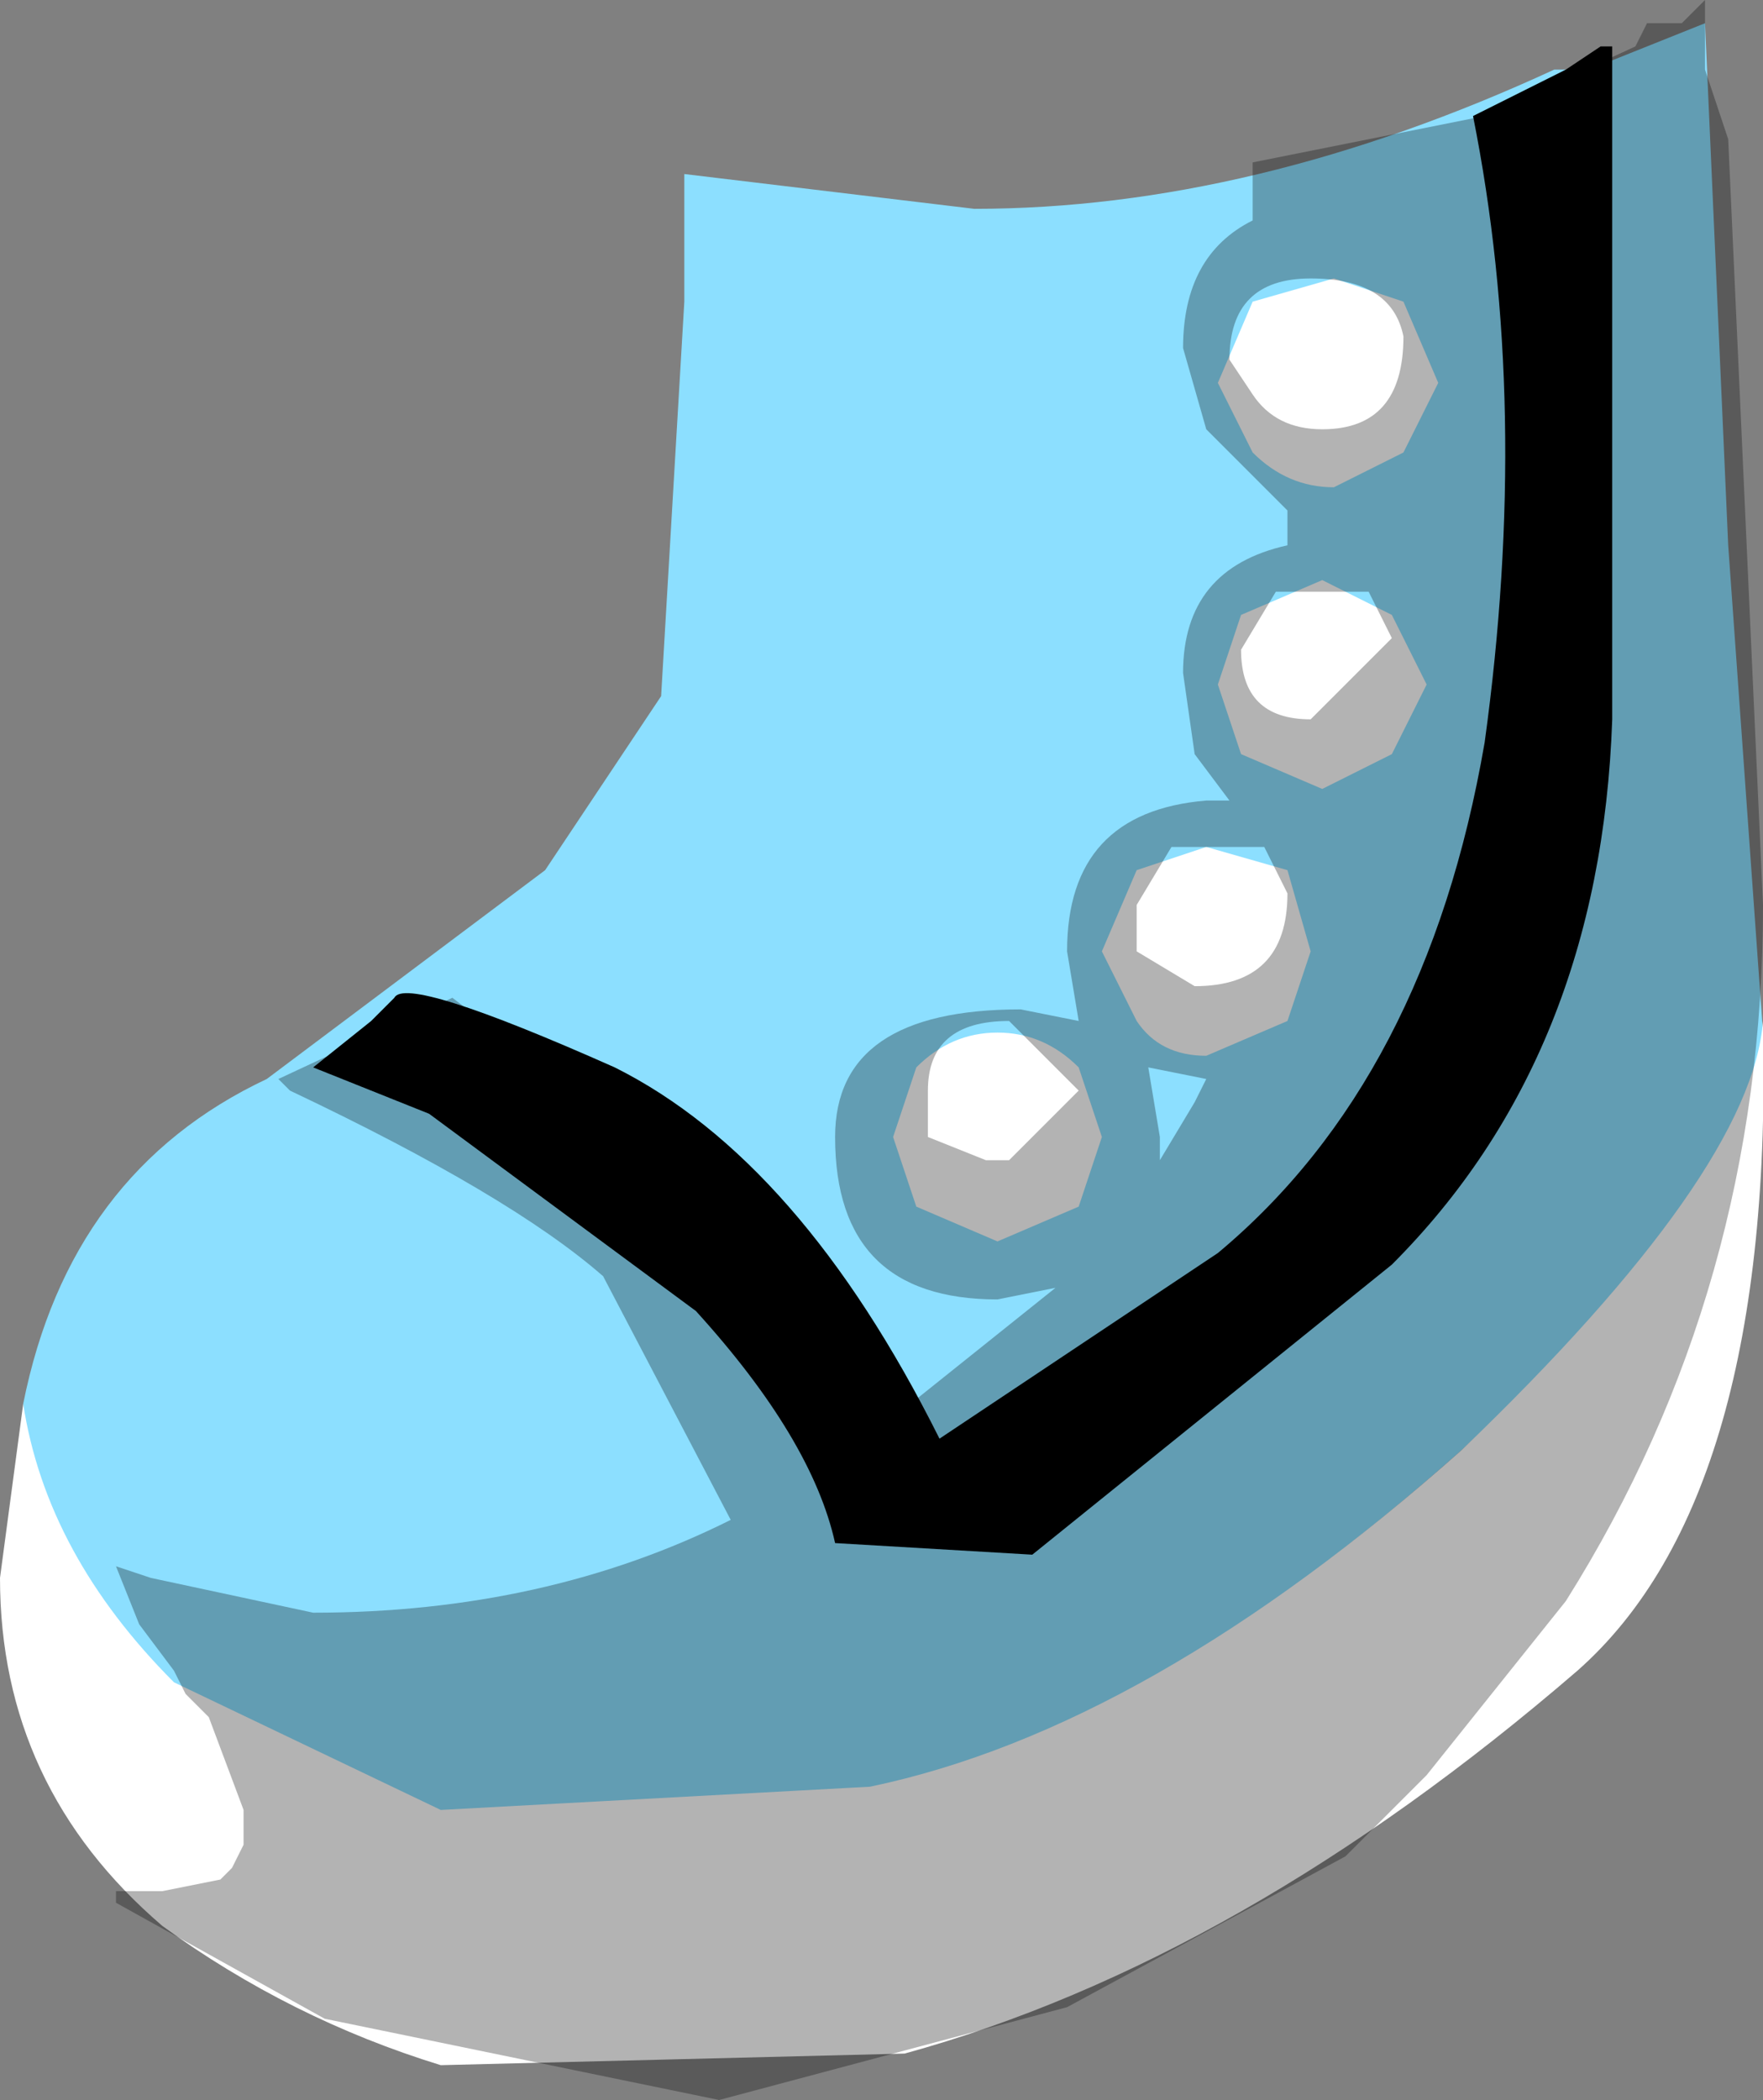 <svg xmlns="http://www.w3.org/2000/svg" xmlns:ffdec="https://www.free-decompiler.com/flash" xmlns:xlink="http://www.w3.org/1999/xlink" ffdec:objectType="frame" width="7.6" height="9.05"><rect width="100%" height="100%" fill="#808080" stroke="none"/><use ffdec:characterId="1" xlink:href="#a" width="7.6" height="9.05"/><defs><g id="a" fill-rule="evenodd"><path fill="#8cdfff" d="M7.6 4.45q-.05.65-1.3 1.8-1.35 1.2-2.55 1.5-2 .4-3-.45-.6-.55-.65-1.25.2-1 1.05-1.4l1.2-.9.5-.75.1-1.7V.75L4.2.9Q5.4.9 6.7.3h.15l.5-.2.1 2.25z"/><path d="M6.9.2h.05v2.9Q6.9 4.55 6 5.45L4.45 6.7l-.85-.05q-.1-.45-.6-1L1.85 4.8l-.5-.2.25-.2.1-.1q.05-.1.95.3.8.4 1.4 1.6l1.2-.8q.9-.75 1.15-2.2.2-1.45-.05-2.7l.4-.2z"/><path fill="#fff" d="m4.65 4.6.1.3-.1.3-.35.15-.35-.15-.1-.3.1-.3q.15-.15.35-.15t.35.15m1-.5-.1.3-.35.15q-.2 0-.3-.15l-.15-.3.15-.35.3-.1.35.1zm-.4-1.15.1-.3.35-.15.3.15.15.3-.15.3-.3.15-.35-.15zm.5-1.75.3.1.15.35-.15.3-.3.15q-.2 0-.35-.15l-.15-.3.15-.35zM1.9 7.8l1.85-.1q1.2-.25 2.55-1.45 1.25-1.2 1.3-1.85.05 2.05-.8 2.8-1.45 1.25-2.9 1.65l-2 .05q-.65-.2-1.2-.6Q0 7.7 0 6.8l.1-.75q.1.65.65 1.2z"/><path fill-opacity=".298" d="M5.45 3.65h-.4l-.15.25v.2l.25.15q.4 0 .4-.4zm.55-.9-.1-.2h-.4l-.15.25q0 .3.3.3zm-.7-1.2.1.15q.1.15.3.15.35 0 .35-.4-.05-.25-.4-.25t-.35.35M7.05.2 7.1.1h.15l.1-.1v.3l.1.3.15 3.3q0 1.65-.85 3l-.6.75L5.8 8l-1.2.65-1.5.4-1.7-.35-.9-.5v-.05h.2l.25-.05.05-.05.05-.1V7.8L.9 7.4l-.1-.1-.05-.1L.6 7l-.1-.25.15.05.7.15q1 0 1.8-.4L2.6 5.5q-.4-.35-1.35-.8l-.05-.05.75-.35 1.25.95.6.9.75-.6-.25.05q-.7 0-.7-.7 0-.55.8-.55l.25.05-.05-.3q0-.6.6-.65h.1l-.15-.2-.05-.35q0-.45.45-.55V2.2l-.35-.35-.1-.35q0-.4.3-.55V.7l1-.2zM5 4.9V5l.15-.25.05-.1-.25-.05zm-.65.1.3-.3-.3-.3Q4 4.4 4 4.7v.2l.25.1z"/></g></defs></svg>